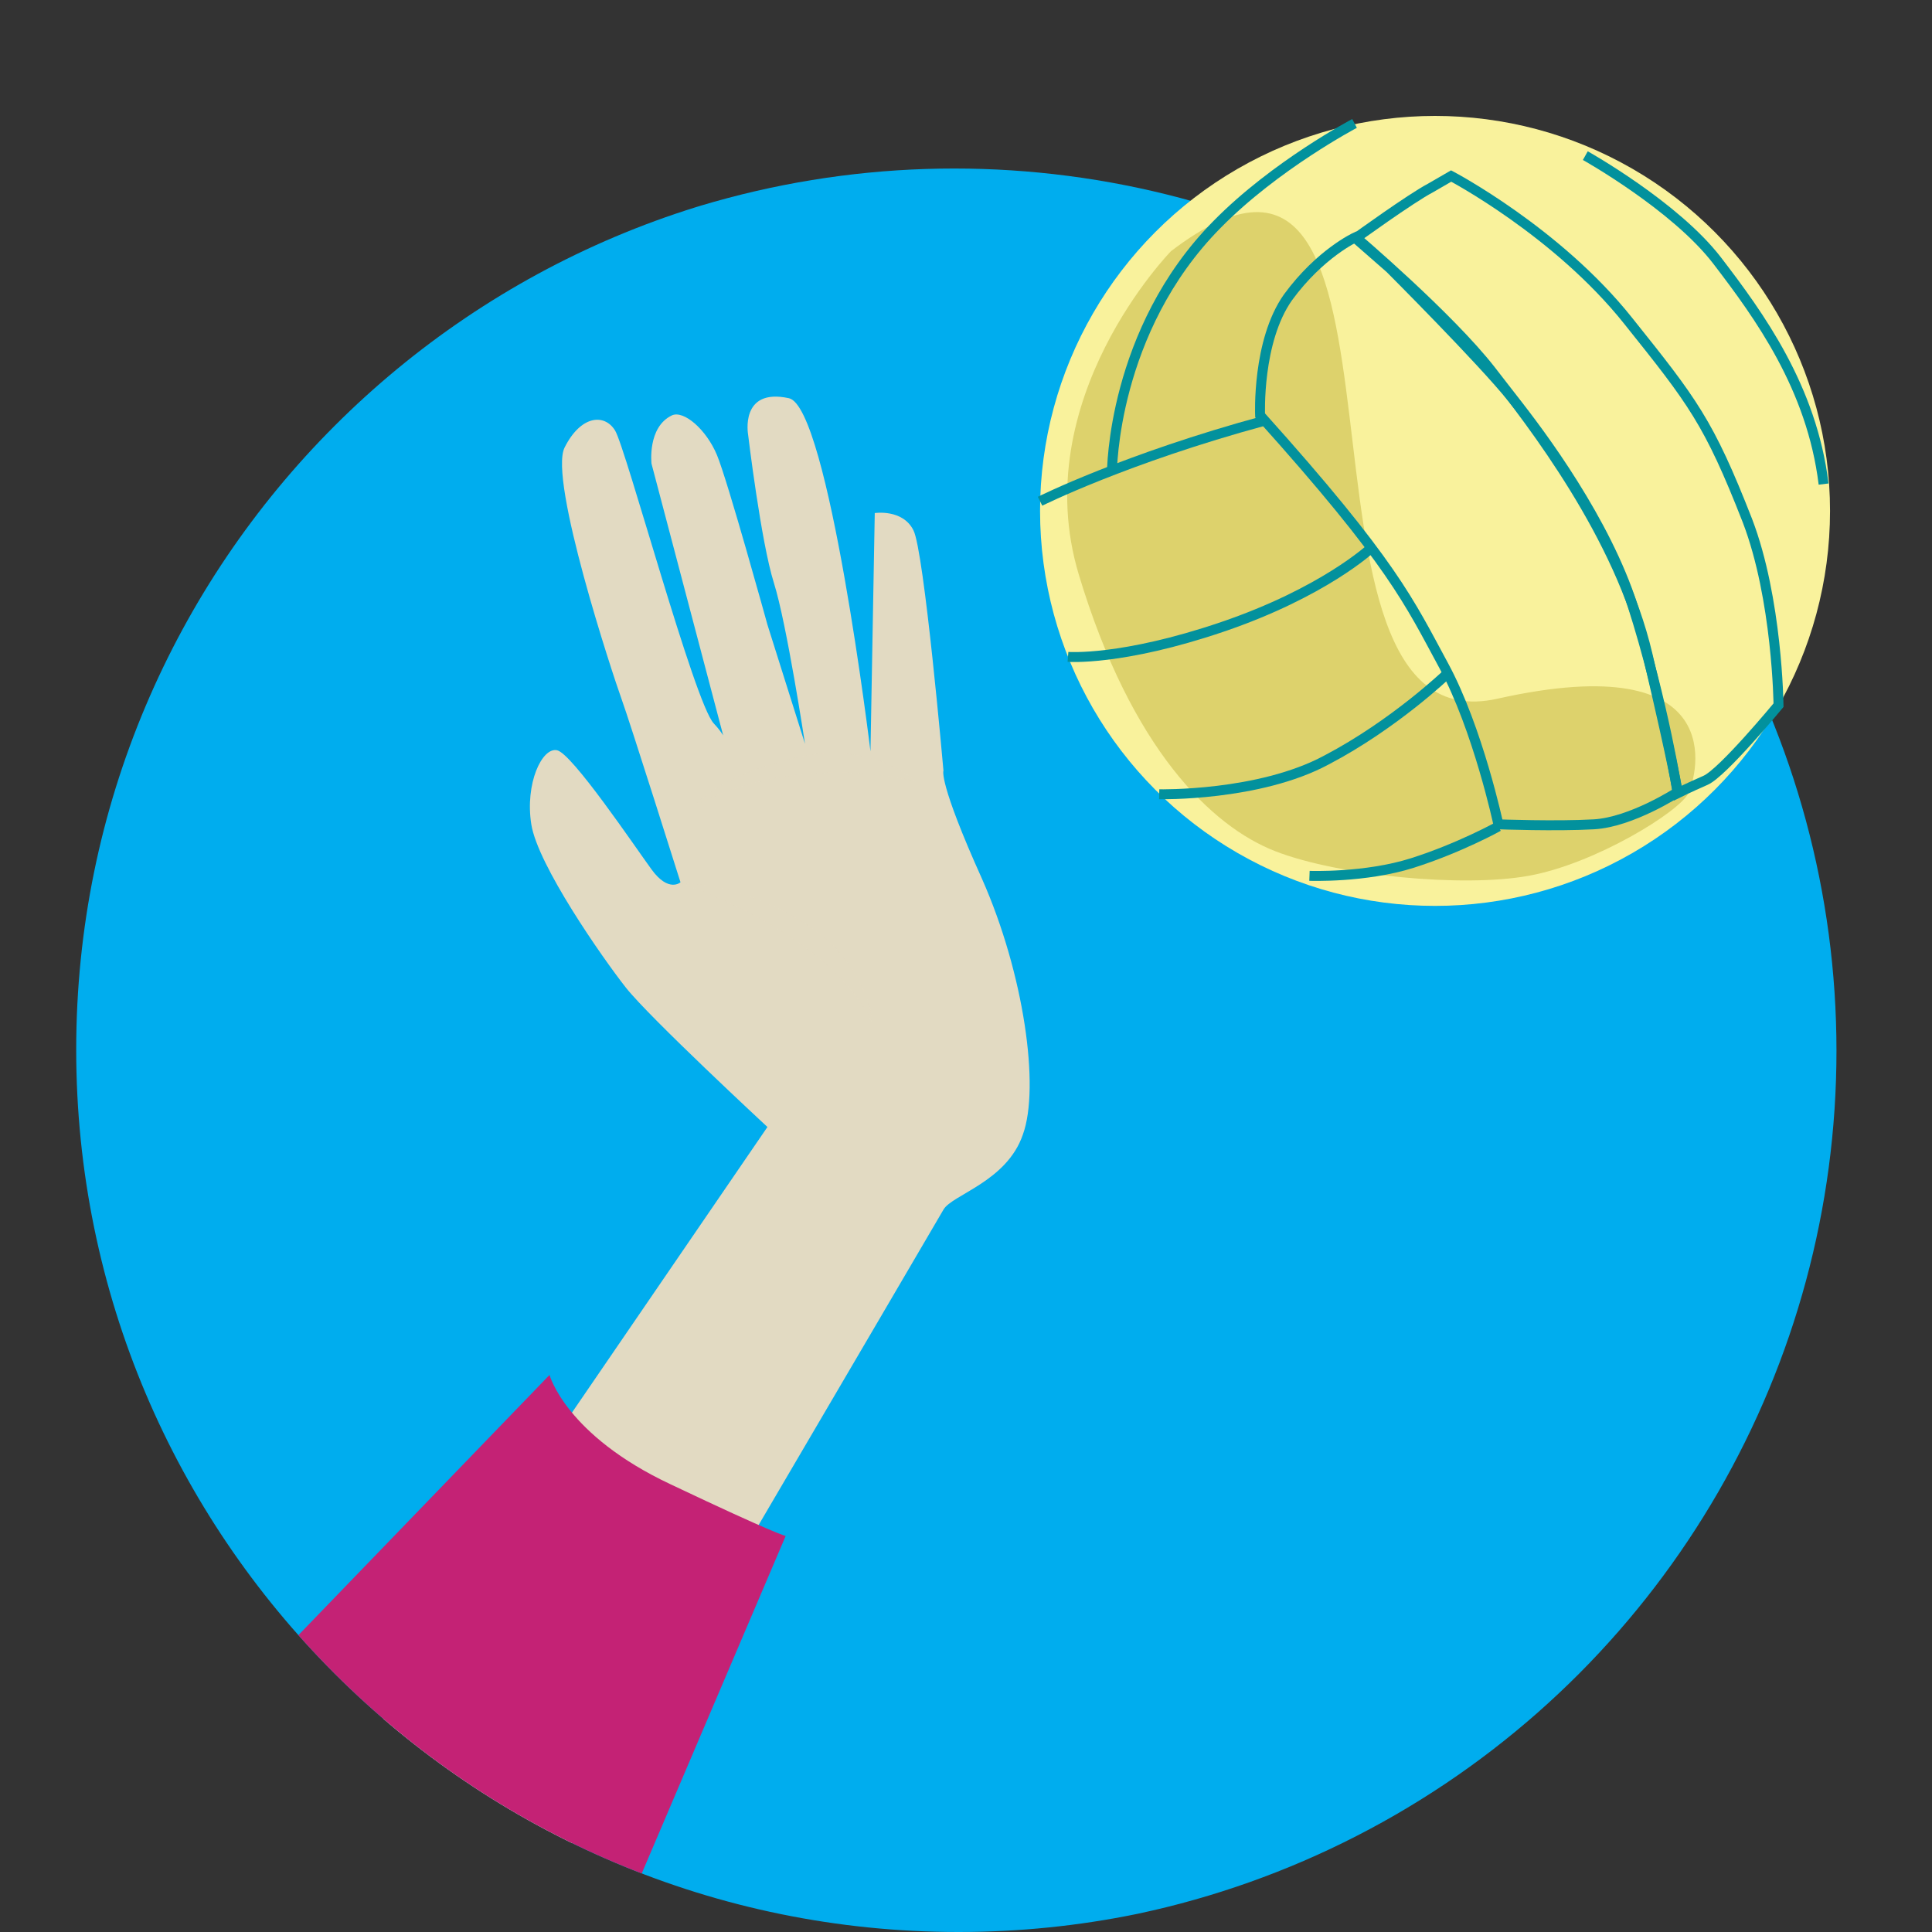 <?xml version="1.0" encoding="utf-8"?>
<!-- Generator: Adobe Illustrator 19.1.0, SVG Export Plug-In . SVG Version: 6.00 Build 0)  -->
<svg version="1.1" id="Capa_1" xmlns="http://www.w3.org/2000/svg" xmlns:xlink="http://www.w3.org/1999/xlink" x="0px" y="0px"
	 viewBox="961.3 331.2 180 180" style="enable-background:new 961.3 331.2 180 180;" xml:space="preserve">
<rect x="961.3" y="331.2" width="180" height="180" fill="#333333" stroke="none"/>
<style type="text/css">
	.st0{display:none;}
	.st1{display:inline;}
	.st2{fill:#C52375;}
	.st3{clip-path:url(#SVGID_2_);fill:#E6E8EA;}
	.st4{clip-path:url(#SVGID_4_);fill:#E3DBC3;}
	.st5{opacity:0.4;clip-path:url(#SVGID_6_);fill:#02929E;enable-background:new    ;}
	.st6{clip-path:url(#SVGID_8_);fill:#E3DBC3;}
	.st7{clip-path:url(#SVGID_10_);fill:#02929E;}
	.st8{clip-path:url(#SVGID_12_);fill:#2C2827;}
	.st9{clip-path:url(#SVGID_14_);fill:#B6B9BB;}
	.st10{clip-path:url(#SVGID_16_);fill:#94999B;}
	.st11{clip-path:url(#SVGID_18_);fill:#A7A9AC;}
	.st12{clip-path:url(#SVGID_20_);fill:#A7A9AC;}
	.st13{clip-path:url(#SVGID_22_);fill:#9E1F63;}
	.st14{clip-path:url(#SVGID_24_);fill:#9E1F63;}
	.st15{clip-path:url(#SVGID_26_);fill:none;stroke:#02929E;stroke-width:1.296;stroke-miterlimit:10;}
	.st16{clip-path:url(#SVGID_28_);fill:#A7A9AC;}
	.st17{clip-path:url(#SVGID_30_);fill:#A7A9AC;}
	.st18{clip-path:url(#SVGID_32_);fill:#2C2827;}
	.st19{clip-path:url(#SVGID_34_);}
	.st20{fill:#2C2827;}
	.st21{fill:#B6B9BB;}
	.st22{clip-path:url(#SVGID_36_);fill:#E6E8EA;}
	.st23{clip-path:url(#SVGID_38_);fill:#9AC3C1;}
	.st24{clip-path:url(#SVGID_40_);fill:#9E9EA1;}
	.st25{clip-path:url(#SVGID_42_);fill:#E3DBC3;}
	.st26{clip-path:url(#SVGID_44_);fill:#CED1D3;}
	.st27{clip-path:url(#SVGID_46_);fill:#E6E8EA;}
	.st28{clip-path:url(#SVGID_48_);fill:#B3B7BA;}
	.st29{clip-path:url(#SVGID_50_);fill:#CED1D3;}
	.st30{clip-path:url(#SVGID_52_);fill:#E6E8EA;}
	.st31{clip-path:url(#SVGID_54_);fill:#B3B7BA;}
	.st32{clip-path:url(#SVGID_56_);fill:#CED1D3;}
	.st33{clip-path:url(#SVGID_58_);fill:#E6E8EA;}
	.st34{clip-path:url(#SVGID_60_);fill:#B3B7BA;}
	.st35{clip-path:url(#SVGID_62_);fill:#CED1D3;}
	.st36{clip-path:url(#SVGID_64_);fill:#E6E8EA;}
	.st37{clip-path:url(#SVGID_66_);fill:#B3B7BA;}
	.st38{clip-path:url(#SVGID_68_);fill:#CED1D3;}
	.st39{clip-path:url(#SVGID_70_);fill:#E6E8EA;}
	.st40{clip-path:url(#SVGID_72_);fill:#B3B7BA;}
	.st41{clip-path:url(#SVGID_74_);fill:#CED1D3;}
	.st42{clip-path:url(#SVGID_76_);fill:#E6E8EA;}
	.st43{clip-path:url(#SVGID_78_);fill:#B3B7BA;}
	.st44{clip-path:url(#SVGID_80_);fill:#CED1D3;}
	.st45{clip-path:url(#SVGID_82_);fill:#E6E8EA;}
	.st46{clip-path:url(#SVGID_84_);fill:#B3B7BA;}
	.st47{clip-path:url(#SVGID_86_);fill:#CED1D3;}
	.st48{clip-path:url(#SVGID_88_);fill:#E6E8EA;}
	.st49{clip-path:url(#SVGID_90_);fill:#B3B7BA;}
	.st50{clip-path:url(#SVGID_92_);fill:#E0CE4B;}
	.st51{clip-path:url(#SVGID_94_);fill:#00AEEF;}
	.st52{clip-path:url(#SVGID_96_);fill:#0A7393;}
	.st53{opacity:0.22;clip-path:url(#SVGID_98_);fill:#5D5E5E;enable-background:new    ;}
	.st54{clip-path:url(#SVGID_100_);fill:#5D5E5E;}
	.st55{clip-path:url(#SVGID_102_);fill:#95D8EA;}
	.st56{clip-path:url(#SVGID_104_);fill:#0A7393;}
	.st57{clip-path:url(#SVGID_106_);fill:#00AEEF;}
	.st58{clip-path:url(#SVGID_108_);fill:#FFFFFF;}
	.st59{clip-path:url(#SVGID_110_);fill:#E3DBC3;}
	.st60{clip-path:url(#SVGID_112_);fill:#E3DBC3;}
	.st61{clip-path:url(#SVGID_114_);fill:#E0CE4B;}
	.st62{clip-path:url(#SVGID_116_);fill:#FFFFFF;}
	.st63{clip-path:url(#SVGID_118_);fill:#FFFFFF;}
	.st64{clip-path:url(#SVGID_120_);fill:#FFFFFF;}
	.st65{clip-path:url(#SVGID_122_);fill:#FFFFFF;}
	.st66{clip-path:url(#SVGID_124_);fill:#FFFFFF;}
	.st67{clip-path:url(#SVGID_126_);fill:#FFFFFF;}
	.st68{clip-path:url(#SVGID_128_);fill:#FFFFFF;}
	.st69{clip-path:url(#SVGID_130_);fill:#FFFFFF;}
	.st70{clip-path:url(#SVGID_132_);fill:#ED2387;}
	.st71{clip-path:url(#SVGID_134_);fill:#ED2387;}
	.st72{display:inline;fill:#00AEEF;}
	.st73{clip-path:url(#SVGID_136_);fill:none;}
	.st74{clip-path:url(#SVGID_138_);fill:#C52375;}
	.st75{clip-path:url(#SVGID_140_);}
	.st76{fill:#E3DBC3;}
	.st77{fill:#02929E;}
	.st78{opacity:0.19;enable-background:new    ;}
	.st79{opacity:0.4;fill:#02929E;enable-background:new    ;}
	.st80{clip-path:url(#SVGID_142_);fill:#C52375;}
	.st81{clip-path:url(#SVGID_144_);fill:#FFFFFF;}
	.st82{clip-path:url(#SVGID_146_);}
	.st83{clip-path:url(#SVGID_148_);}
	.st84{clip-path:url(#SVGID_150_);}
	.st85{clip-path:url(#SVGID_152_);}
	.st86{clip-path:url(#SVGID_154_);}
	.st87{clip-path:url(#SVGID_156_);}
	.st88{clip-path:url(#SVGID_158_);}
	
		.st89{clip-path:url(#SVGID_160_);fill:none;stroke:#02929E;stroke-width:1.249;stroke-linecap:round;stroke-linejoin:round;stroke-miterlimit:10;}
	
		.st90{clip-path:url(#SVGID_162_);fill:none;stroke:#02929E;stroke-width:1.249;stroke-linecap:round;stroke-linejoin:round;stroke-miterlimit:10;}
	.st91{clip-path:url(#SVGID_164_);}
	.st92{clip-path:url(#SVGID_166_);fill:#E3DBC3;}
	.st93{clip-path:url(#SVGID_168_);fill:#E3DBC3;}
	.st94{clip-path:url(#SVGID_170_);fill:#00AEEF;}
	.st95{clip-path:url(#SVGID_172_);fill:#00AEEF;}
	.st96{clip-path:url(#SVGID_174_);fill:#E0CE4B;}
	.st97{clip-path:url(#SVGID_176_);fill:#81184D;}
	.st98{clip-path:url(#SVGID_178_);fill:#C52375;}
	.st99{clip-path:url(#SVGID_180_);fill:#02929E;}
	.st100{clip-path:url(#SVGID_182_);fill:#FFFFFF;}
	.st101{clip-path:url(#SVGID_184_);fill:#81184D;}
	.st102{clip-path:url(#SVGID_186_);fill:#81184D;}
	.st103{clip-path:url(#SVGID_188_);fill:none;stroke:#02929E;stroke-width:0.424;stroke-miterlimit:10;}
	.st104{clip-path:url(#SVGID_190_);fill:none;stroke:#02929E;stroke-width:0.424;stroke-miterlimit:10;}
	.st105{clip-path:url(#SVGID_192_);fill:none;stroke:#02929E;stroke-width:0.424;stroke-miterlimit:10;}
	.st106{clip-path:url(#SVGID_194_);fill:none;stroke:#02929E;stroke-width:0.424;stroke-miterlimit:10;}
	.st107{clip-path:url(#SVGID_196_);fill:#E3DBC3;}
	.st108{clip-path:url(#SVGID_198_);fill:#FFFFFF;}
	.st109{clip-path:url(#SVGID_200_);fill:#FFFFFF;}
	.st110{clip-path:url(#SVGID_202_);fill:#E3DBC3;}
	.st111{clip-path:url(#SVGID_204_);fill:#02929E;}
	.st112{clip-path:url(#SVGID_206_);fill:#02929E;}
	.st113{clip-path:url(#SVGID_208_);fill:#02929E;}
	.st114{clip-path:url(#SVGID_210_);fill:#02929E;}
	.st115{clip-path:url(#SVGID_212_);fill:#E3DBC3;}
	.st116{clip-path:url(#SVGID_214_);fill:#E3DBC3;}
	.st117{clip-path:url(#SVGID_216_);fill:#E3DBC3;}
	.st118{clip-path:url(#SVGID_218_);fill:#02929E;}
	.st119{clip-path:url(#SVGID_220_);fill:#C52375;}
	.st120{clip-path:url(#SVGID_222_);fill:#00AEEF;}
	.st121{opacity:0.65;clip-path:url(#SVGID_224_);fill:#FFFFFF;enable-background:new    ;}
	.st122{clip-path:url(#SVGID_226_);fill:#C52375;}
	.st123{opacity:0.4;clip-path:url(#SVGID_228_);}
	.st124{clip-path:url(#SVGID_230_);fill:none;}
	.st125{clip-path:url(#SVGID_232_);fill:#FFFFFF;}
	.st126{clip-path:url(#SVGID_234_);fill:#FFFFFF;}
	.st127{clip-path:url(#SVGID_236_);fill:#FFFFFF;}
	.st128{clip-path:url(#SVGID_238_);}
	.st129{fill:#FFFFFF;}
	.st130{fill:#00AEEF;}
	.st131{opacity:0.4;}
	.st132{fill:none;}
	.st133{clip-path:url(#SVGID_240_);fill:#FFFFFF;}
	.st134{clip-path:url(#SVGID_242_);fill:#FFFFFF;}
	.st135{display:inline;fill:#C52375;}
	.st136{clip-path:url(#SVGID_244_);fill:#E3DBC3;}
	.st137{opacity:0.67;clip-path:url(#SVGID_246_);fill:#E3DBC3;enable-background:new    ;}
	.st138{clip-path:url(#SVGID_248_);fill:#FFFFFF;}
	.st139{clip-path:url(#SVGID_250_);fill:#E0CE4B;}
	.st140{opacity:0.67;clip-path:url(#SVGID_252_);fill:#E3DBC3;enable-background:new    ;}
	.st141{clip-path:url(#SVGID_254_);fill:#00AEEF;}
	.st142{clip-path:url(#SVGID_256_);}
	.st143{clip-path:url(#SVGID_258_);}
	.st144{clip-path:url(#SVGID_260_);}
	.st145{clip-path:url(#SVGID_262_);}
	.st146{clip-path:url(#SVGID_264_);}
	.st147{clip-path:url(#SVGID_266_);}
	.st148{fill:#02919D;}
	.st149{fill:#C42275;}
	.st150{clip-path:url(#SVGID_268_);fill:#C42275;}
	.st151{clip-path:url(#SVGID_268_);fill:#FFFFFF;}
	.st152{clip-path:url(#SVGID_268_);fill:#231F20;}
	
		.st153{clip-path:url(#SVGID_268_);fill:none;stroke:#02919D;stroke-width:1.249;stroke-linecap:round;stroke-linejoin:round;stroke-miterlimit:10;}
	.st154{clip-path:url(#SVGID_268_);fill:#E2DAC2;}
	.st155{clip-path:url(#SVGID_268_);fill:#00ADEE;}
	.st156{fill:#00ADEE;}
	.st157{clip-path:url(#SVGID_270_);fill:#02919D;}
	.st158{clip-path:url(#SVGID_270_);fill:#C42275;}
	.st159{clip-path:url(#SVGID_270_);fill:#00ADEE;}
	.st160{opacity:0.65;clip-path:url(#SVGID_270_);fill:#FFFFFF;}
	.st161{opacity:0.4;clip-path:url(#SVGID_270_);}
	.st162{clip-path:url(#SVGID_270_);fill:none;}
	.st163{clip-path:url(#SVGID_270_);fill:#FFFFFF;}
	.st164{clip-path:url(#SVGID_270_);}
	.st165{clip-path:url(#SVGID_272_);fill:#DFCD4B;}
	.st166{clip-path:url(#SVGID_272_);fill:#81184D;}
	.st167{clip-path:url(#SVGID_272_);fill:#C42275;}
	.st168{clip-path:url(#SVGID_272_);fill:#02919D;}
	.st169{clip-path:url(#SVGID_272_);fill:#FFFFFF;}
	.st170{clip-path:url(#SVGID_272_);fill:none;stroke:#02919D;stroke-width:0.424;stroke-miterlimit:10;}
	.st171{clip-path:url(#SVGID_272_);fill:#E2DAC2;}
	.st172{clip-path:url(#SVGID_274_);fill:none;}
	.st173{clip-path:url(#SVGID_274_);fill:#C42275;}
	.st174{clip-path:url(#SVGID_274_);}
	.st175{fill:#E2DAC2;}
	.st176{fill:#0B7F82;}
	.st177{opacity:0.4;fill:#02919D;}
	.st178{clip-path:url(#SVGID_276_);fill:#E6E8E9;}
	.st179{clip-path:url(#SVGID_276_);fill:#E2DAC2;}
	.st180{opacity:0.4;clip-path:url(#SVGID_276_);fill:#02919D;}
	.st181{clip-path:url(#SVGID_276_);fill:#02919D;}
	.st182{clip-path:url(#SVGID_276_);fill:#2C2827;}
	.st183{clip-path:url(#SVGID_276_);fill:#B6B8BA;}
	.st184{clip-path:url(#SVGID_276_);fill:#93989A;}
	.st185{clip-path:url(#SVGID_276_);fill:#A6A8AB;}
	.st186{clip-path:url(#SVGID_276_);fill:#9E1F63;}
	.st187{clip-path:url(#SVGID_276_);fill:none;stroke:#02919D;stroke-width:1.296;stroke-miterlimit:10;}
	.st188{clip-path:url(#SVGID_276_);}
	.st189{fill:#B6B8BA;}
	.st190{clip-path:url(#SVGID_276_);fill:#99C3C0;}
	.st191{clip-path:url(#SVGID_276_);fill:#9D9DA1;}
	.st192{clip-path:url(#SVGID_276_);fill:#CDD1D3;}
	.st193{clip-path:url(#SVGID_276_);fill:#B3B7BA;}
	.st194{clip-path:url(#SVGID_278_);fill:#E2DAC2;}
	.st195{opacity:0.67;clip-path:url(#SVGID_278_);fill:#E2DAC2;}
	.st196{clip-path:url(#SVGID_278_);fill:#FFFFFF;}
	.st197{clip-path:url(#SVGID_278_);fill:#DFCD4B;}
	.st198{clip-path:url(#SVGID_278_);fill:#00ADEE;}
	.st199{clip-path:url(#SVGID_278_);}
	.st200{clip-path:url(#SVGID_280_);fill:#DFCD4B;}
	.st201{clip-path:url(#SVGID_280_);fill:#00ADEE;}
	.st202{clip-path:url(#SVGID_280_);fill:#097493;}
	.st203{opacity:0.22;clip-path:url(#SVGID_280_);fill:#5E5E5E;}
	.st204{clip-path:url(#SVGID_280_);fill:#5E5E5E;}
	.st205{clip-path:url(#SVGID_280_);fill:#93D7EA;}
	.st206{clip-path:url(#SVGID_280_);fill:#FFFFFF;}
	.st207{clip-path:url(#SVGID_280_);fill:#E2DAC2;}
	.st208{clip-path:url(#SVGID_280_);fill:#EC2386;}
	.st209{clip-path:url(#SVGID_282_);fill:#00ADEE;}
	.st210{clip-path:url(#SVGID_282_);fill:#F9F29C;}
	.st211{clip-path:url(#SVGID_282_);fill:#E2DAC2;}
	.st212{opacity:0.67;clip-path:url(#SVGID_282_);fill:#E2DAC2;}
	.st213{clip-path:url(#SVGID_282_);fill:#C42275;}
	.st214{clip-path:url(#SVGID_282_);fill:#DDD26C;}
	.st215{clip-path:url(#SVGID_282_);fill:none;stroke:#02919D;stroke-width:0.926;stroke-miterlimit:10;}
	.st216{fill:#F9F29C;}
	.st217{clip-path:url(#SVGID_284_);fill:#00ADEE;}
	.st218{clip-path:url(#SVGID_284_);fill:#BCB29B;}
	.st219{opacity:0.4;clip-path:url(#SVGID_284_);fill:#02919D;}
	.st220{clip-path:url(#SVGID_284_);fill:none;stroke:#02919D;stroke-width:1.627;stroke-miterlimit:10;}
	.st221{clip-path:url(#SVGID_284_);fill:#02919D;}
	.st222{fill:#EC2386;}
	.st223{clip-path:url(#SVGID_286_);fill:#F9F29C;}
	.st224{clip-path:url(#SVGID_286_);fill:#E2DAC2;}
	.st225{opacity:0.4;clip-path:url(#SVGID_286_);fill:#02919D;}
	.st226{clip-path:url(#SVGID_286_);fill:none;stroke:#02919D;stroke-width:1.619;stroke-miterlimit:10;}
	.st227{clip-path:url(#SVGID_286_);fill:#02919D;}
	.st228{clip-path:url(#SVGID_286_);fill:#EC2386;}
	.st229{clip-path:url(#SVGID_286_);fill:none;stroke:#00ADEE;stroke-width:1.619;stroke-miterlimit:10;}
	.st230{clip-path:url(#SVGID_286_);fill:none;stroke:#00ADEE;stroke-width:1.439;stroke-miterlimit:10;}
	.st231{clip-path:url(#SVGID_286_);fill:none;stroke:#00ADEE;stroke-width:1.115;stroke-miterlimit:10;}
	.st232{fill:#B61F70;}
	.st233{clip-path:url(#SVGID_288_);fill:none;stroke:#231F20;stroke-width:0.888;stroke-miterlimit:10;}
	.st234{clip-path:url(#SVGID_288_);fill:#EC2386;}
	.st235{clip-path:url(#SVGID_288_);fill:#F9F29C;}
	.st236{clip-path:url(#SVGID_288_);fill:#BCB29B;}
	.st237{opacity:0.4;clip-path:url(#SVGID_288_);fill:#02919D;}
	.st238{clip-path:url(#SVGID_288_);fill:#DDD26C;}
	.st239{clip-path:url(#SVGID_288_);}
	.st240{fill:none;stroke:#02919D;stroke-width:1.447;stroke-linejoin:round;stroke-miterlimit:10;}
	.st241{fill:#FFFFFF;stroke:#02919D;stroke-width:1.615;stroke-linejoin:round;stroke-miterlimit:10;}
	.st242{fill:none;stroke:#02919D;stroke-width:1.238;stroke-miterlimit:10;}
	.st243{clip-path:url(#SVGID_288_);fill:none;stroke:#02919D;stroke-width:0.998;stroke-miterlimit:10;}
	.st244{clip-path:url(#SVGID_290_);fill:#F9F29C;}
	.st245{clip-path:url(#SVGID_290_);fill:#BCB29B;}
	.st246{opacity:0.4;clip-path:url(#SVGID_290_);fill:#02919D;}
	.st247{clip-path:url(#SVGID_290_);fill:none;stroke:#02919D;stroke-width:1.49;stroke-miterlimit:10;}
	.st248{clip-path:url(#SVGID_290_);fill:#02919D;}
	.st249{clip-path:url(#SVGID_290_);fill:none;stroke:#02919D;stroke-width:1.191;stroke-miterlimit:10;}
	.st250{clip-path:url(#SVGID_290_);fill:none;stroke:#02919D;stroke-width:1.605;stroke-miterlimit:10;}
	.st251{clip-path:url(#SVGID_292_);fill:none;stroke:#231F20;stroke-width:0.826;stroke-miterlimit:10;}
	.st252{clip-path:url(#SVGID_292_);fill:#02919D;}
	.st253{clip-path:url(#SVGID_292_);fill:#EC2386;}
	.st254{clip-path:url(#SVGID_292_);fill:#E2DAC2;}
	.st255{opacity:0.4;clip-path:url(#SVGID_292_);fill:#02919D;}
	.st256{clip-path:url(#SVGID_292_);fill:none;stroke:#02919D;stroke-width:1.363;stroke-miterlimit:10;}
	.st257{clip-path:url(#SVGID_292_);fill:none;stroke:#02919D;stroke-width:1.503;stroke-linejoin:round;stroke-miterlimit:10;}
	.st258{clip-path:url(#SVGID_292_);fill:#FFFFFF;stroke:#02919D;stroke-width:1.503;stroke-linejoin:round;stroke-miterlimit:10;}
	.st259{fill:#DDD26C;}
	.st260{clip-path:url(#SVGID_294_);fill:none;stroke:#231F20;stroke-width:0.832;stroke-miterlimit:10;}
	.st261{clip-path:url(#SVGID_294_);fill:#00ADEE;}
	.st262{clip-path:url(#SVGID_294_);fill:#F9F29C;}
	.st263{clip-path:url(#SVGID_294_);fill:#E2DAC2;}
	.st264{opacity:0.4;clip-path:url(#SVGID_294_);fill:#02919D;}
	.st265{clip-path:url(#SVGID_294_);fill:none;stroke:#02919D;stroke-width:1.372;stroke-miterlimit:10;}
	.st266{clip-path:url(#SVGID_294_);fill:#02919D;}
	.st267{clip-path:url(#SVGID_294_);fill:none;stroke:#02919D;stroke-width:1.513;stroke-linejoin:round;stroke-miterlimit:10;}
	.st268{clip-path:url(#SVGID_294_);fill:#FFFFFF;stroke:#02919D;stroke-width:1.513;stroke-linejoin:round;stroke-miterlimit:10;}
	.st269{clip-path:url(#SVGID_294_);fill:none;stroke:#EC2386;stroke-width:1.625;stroke-miterlimit:10;}
	.st270{clip-path:url(#SVGID_294_);fill:none;stroke:#EC2386;stroke-width:1.405;stroke-miterlimit:10;}
	.st271{clip-path:url(#SVGID_294_);fill:#EC2386;}
	.st272{clip-path:url(#SVGID_294_);fill:#DDD26C;}
	.st273{clip-path:url(#SVGID_296_);fill:none;stroke:#02919D;stroke-width:1.621;stroke-miterlimit:10;}
	.st274{clip-path:url(#SVGID_296_);fill:#EC2386;}
	.st275{clip-path:url(#SVGID_296_);fill:#E2DAC2;}
	.st276{opacity:0.4;clip-path:url(#SVGID_296_);fill:#02919D;}
	.st277{clip-path:url(#SVGID_296_);fill:#F9F29C;}
	.st278{clip-path:url(#SVGID_296_);fill:#02919D;}
	.st279{clip-path:url(#SVGID_296_);fill:none;stroke:#02919D;stroke-width:1.726;stroke-miterlimit:10;}
	.st280{clip-path:url(#SVGID_296_);fill:none;stroke:#02919D;stroke-width:1.827;stroke-miterlimit:10;}
	.st281{clip-path:url(#SVGID_298_);}
	.st282{clip-path:url(#SVGID_298_);fill:#EC2386;}
	.st283{clip-path:url(#SVGID_298_);fill:none;stroke:#231F20;stroke-width:0.824;stroke-miterlimit:10;}
	.st284{clip-path:url(#SVGID_298_);fill:#02919D;}
	.st285{clip-path:url(#SVGID_298_);fill:#E2DAC2;}
	.st286{opacity:0.4;clip-path:url(#SVGID_298_);fill:#02919D;}
	.st287{clip-path:url(#SVGID_298_);fill:none;stroke:#02919D;stroke-width:1.359;stroke-miterlimit:10;}
	.st288{clip-path:url(#SVGID_298_);fill:none;stroke:#02919D;stroke-width:1.498;stroke-linejoin:round;stroke-miterlimit:10;}
	.st289{clip-path:url(#SVGID_298_);fill:#FFFFFF;stroke:#02919D;stroke-width:1.498;stroke-linejoin:round;stroke-miterlimit:10;}
	.st290{clip-path:url(#SVGID_298_);fill:none;stroke:#02919D;stroke-width:1.148;stroke-miterlimit:10;}
	.st291{clip-path:url(#SVGID_298_);fill:none;stroke:#FFFFFF;stroke-width:0.574;stroke-linecap:round;stroke-miterlimit:10;}
	.st292{clip-path:url(#SVGID_298_);fill:#0B7F82;}
	.st293{clip-path:url(#SVGID_298_);fill:#B61F70;}
	.st294{clip-path:url(#SVGID_300_);fill:#02919D;}
	.st295{clip-path:url(#SVGID_300_);fill:#0B7F82;}
	.st296{clip-path:url(#SVGID_300_);fill:none;stroke:#231F20;stroke-width:0.834;stroke-miterlimit:10;}
	.st297{clip-path:url(#SVGID_300_);fill:#EC2386;}
	.st298{clip-path:url(#SVGID_300_);fill:#BCB29B;}
	.st299{opacity:0.4;clip-path:url(#SVGID_300_);fill:#02919D;}
	.st300{clip-path:url(#SVGID_300_);fill:none;stroke:#02919D;stroke-width:1.375;stroke-miterlimit:10;}
	.st301{clip-path:url(#SVGID_300_);fill:none;stroke:#02919D;stroke-width:1.516;stroke-linejoin:round;stroke-miterlimit:10;}
	.st302{clip-path:url(#SVGID_300_);fill:#FFFFFF;stroke:#02919D;stroke-width:1.516;stroke-linejoin:round;stroke-miterlimit:10;}
	.st303{clip-path:url(#SVGID_300_);fill:none;stroke:#02919D;stroke-width:1.162;stroke-miterlimit:10;}
	.st304{clip-path:url(#SVGID_300_);fill:none;stroke:#EC2386;stroke-width:1.162;stroke-miterlimit:10;}
	.st305{clip-path:url(#SVGID_302_);fill:#00ADEE;}
	.st306{clip-path:url(#SVGID_302_);fill:#E2DAC2;}
	.st307{opacity:0.4;clip-path:url(#SVGID_302_);fill:#02919D;}
	.st308{clip-path:url(#SVGID_302_);fill:none;stroke:#02919D;stroke-width:1.608;stroke-miterlimit:10;}
	.st309{clip-path:url(#SVGID_302_);fill:#02919D;}
	.st310{clip-path:url(#SVGID_302_);fill:#EC2386;}
	.st311{clip-path:url(#SVGID_302_);}
	.st312{clip-path:url(#SVGID_304_);}
	.st313{clip-path:url(#SVGID_306_);fill:none;stroke:#231F20;stroke-width:0.829;stroke-miterlimit:10;}
	.st314{clip-path:url(#SVGID_306_);fill:#F9F29C;}
	.st315{clip-path:url(#SVGID_306_);fill:#02919D;}
	.st316{clip-path:url(#SVGID_306_);fill:#BCB29B;}
	.st317{opacity:0.4;clip-path:url(#SVGID_306_);fill:#02919D;}
	.st318{clip-path:url(#SVGID_306_);fill:none;stroke:#02919D;stroke-width:1.367;stroke-miterlimit:10;}
	.st319{clip-path:url(#SVGID_306_);fill:none;stroke:#02919D;stroke-width:1.508;stroke-linejoin:round;stroke-miterlimit:10;}
	.st320{clip-path:url(#SVGID_306_);fill:none;stroke:#00ADEE;stroke-width:1.619;stroke-miterlimit:10;}
	.st321{clip-path:url(#SVGID_306_);fill:none;stroke:#00ADEE;stroke-width:1.399;stroke-miterlimit:10;}
	.st322{clip-path:url(#SVGID_306_);}
	.st323{clip-path:url(#SVGID_306_);fill:#0B7F82;}
	.st324{clip-path:url(#SVGID_306_);fill:#00ADEE;}
	.st325{clip-path:url(#SVGID_308_);fill:#EC2386;}
	.st326{clip-path:url(#SVGID_308_);fill:#E2DAC2;}
	.st327{opacity:0.4;clip-path:url(#SVGID_308_);fill:#02919D;}
	.st328{clip-path:url(#SVGID_308_);fill:#F9F29C;}
	.st329{clip-path:url(#SVGID_308_);fill:none;stroke:#02919D;stroke-width:1.37;stroke-miterlimit:10;}
	.st330{clip-path:url(#SVGID_308_);fill:#02919D;}
	.st331{clip-path:url(#SVGID_308_);fill:none;stroke:#02919D;stroke-width:1.605;stroke-miterlimit:10;}
	.st332{clip-path:url(#SVGID_308_);fill:#DDD26C;}
</style>
<g>
	<defs>
		<path id="SVGID_281_" d="M1139.3,368l-4.2-17.5l-21.3-14.7l-38.5-5.1c0,0-5.2,8.3-10.9,17.3c-4.5-0.8-9.1-1.2-13.8-1.2
			c-45.4,0-82.2,36.8-82.2,82.2s36.8,82.2,82.2,82.2c45.4,0,82.2-36.8,82.2-82.2c0-8.5-1.3-16.8-3.7-24.5l10.3-10.5V368z"/>
	</defs>
	<clipPath id="SVGID_2_">
		<use xlink:href="#SVGID_281_"  style="overflow:visible;"/>
	</clipPath>
	<circle style="clip-path:url(#SVGID_2_);fill:#00ADEE;" cx="1050.2" cy="429.1" r="82.2"/>
	<circle style="clip-path:url(#SVGID_2_);fill:#F9F29C;" cx="1095" cy="378.8" r="36.8"/>
	<path style="clip-path:url(#SVGID_2_);fill:#E2DAC2;" d="M1013.9,504.1c0,0,34.5-58.8,35.3-60.2c0.8-1.4,5.9-2.6,7.4-7
		c1.6-4.4,0.1-15-3.8-23.8c-4.1-9.1-3.6-10.1-3.6-10.1s-1.8-20.5-2.8-22.4c-1-2-3.6-1.6-3.6-1.6l-0.4,22.2c0,0-3.9-32.1-7.6-32.9
		c-4.6-1-3.8,3.4-3.8,3.4s1.2,10,2.4,13.8c1.2,3.8,2.9,15,2.9,15l-3.5-11.1c0,0-3.7-13.4-4.7-15.8s-3.1-4.2-4.2-3.7
		c-2.3,1.1-1.9,4.5-1.9,4.5l7.2,27.3c0,0,0.4-1.2-1.4-3.1c-1.8-1.9-8.2-25.7-9.2-27.3s-3.2-1.4-4.7,1.6c-1.5,3,4.5,21.2,5.3,23.4
		c0.8,2.2,5.5,17.1,5.5,17.1s-1.1,1-2.7-1.2c-1.6-2.2-7.4-10.8-8.8-11.1s-3,3.1-2.4,6.9s6.6,12.4,8.8,15.2c2.2,2.8,13.2,13,13.2,13
		l-36,52.6C996.8,488.9,996.6,504.9,1013.9,504.1z"/>
	<path style="opacity:0.67;clip-path:url(#SVGID_2_);fill:#E2DAC2;" d="M1026.1,406.2c0,0,2.1-2.7,9.3-4.4
		c7.2-1.7,11.2,2.2,11.2,2.2S1036.1,401.1,1026.1,406.2z"/>
	<path style="clip-path:url(#SVGID_2_);fill:#C42275;" d="M987.6,485.1l24.9-25.8c0,0,1.5,5.6,11.3,10.2c9.9,4.7,10.7,4.8,10.7,4.8
		l-14.5,34C1020,508.2,990.7,509.5,987.6,485.1z"/>
	<path style="opacity:0.67;clip-path:url(#SVGID_2_);fill:#E2DAC2;" d="M1042.6,426.5c0,0-0.4-5.8-6.7-9.5
		c-6.3-3.8-11.2-3.5-11.2-3.5S1038.3,417.8,1042.6,426.5z"/>
	<path style="clip-path:url(#SVGID_2_);fill:#DDD26C;" d="M1070.4,354.6c0,0-13.5,13.8-8.6,30.1c4.9,16.3,12.4,23.5,18.3,25.8
		s17.5,3.4,23.6,2.3c6.2-1.1,14.1-6,14.9-7.7c0.8-1.6,4.1-13.7-17.8-8.8C1078.9,401.2,1096.1,335,1070.4,354.6z"/>
	<path style="clip-path:url(#SVGID_2_);fill:none;stroke:#02919D;stroke-width:0.926;stroke-miterlimit:10;" d="M1078.7,369.9
		c0,0-0.3-6.9,2.6-11c3-4.1,6.3-5.6,6.3-5.6s8.7,7.4,12.6,12.4s12,15.4,14.6,26.5c2.6,11.1,2.8,12.8,2.8,12.8s-4.3,2.8-7.8,3
		c-3.5,0.2-8.9,0-8.9,0s-1.9-8.9-5.1-14.8S1091.1,383.7,1078.7,369.9z"/>
	<path style="clip-path:url(#SVGID_2_);fill:none;stroke:#02919D;stroke-width:0.926;stroke-miterlimit:10;" d="M1087.6,353.4
		c0,0,5.1-3.7,7-4.7c1.9-1.1,1.9-1.1,1.9-1.1s9.9,5.2,16.5,13.5c6,7.5,7.5,9.4,11.1,18.6c2.8,7.3,2.9,17.2,2.9,17.2s-5.2,6.3-6.8,7
		c-1.6,0.7-2.6,1.2-2.6,1.2s-1.3-8.4-4.2-17.5c-2.5-7.8-8.4-15.8-11.2-19.3c-2.8-3.5-11.4-12.1-11.4-12.1L1087.6,353.4z"/>
	<path style="clip-path:url(#SVGID_2_);fill:none;stroke:#02919D;stroke-width:0.926;stroke-miterlimit:10;" d="M1069.3,405.2
		c0,0,9.3,0.2,15.6-3.2c6.3-3.3,11.2-8,11.2-8"/>
	<path style="clip-path:url(#SVGID_2_);fill:none;stroke:#02919D;stroke-width:0.926;stroke-miterlimit:10;" d="M1064.9,375.2
		c0,0,0-13.2,9.8-23.1c5.4-5.5,12.8-9.4,12.8-9.4"/>
	<path style="clip-path:url(#SVGID_2_);fill:none;stroke:#02919D;stroke-width:0.926;stroke-miterlimit:10;" d="M1109,345.7
		c0,0,8.4,4.7,12.3,9.8c3.9,5.1,8.8,11.8,9.9,20.8"/>
	<path style="clip-path:url(#SVGID_2_);fill:none;stroke:#02919D;stroke-width:0.926;stroke-miterlimit:10;" d="M1083.3,412.8
		c0,0,5.2,0.2,9.6-1.2s8-3.4,8-3.4"/>
	<path style="clip-path:url(#SVGID_2_);fill:none;stroke:#02919D;stroke-width:0.926;stroke-miterlimit:10;" d="M1058.2,377.9
		c0,0,8-4,20.9-7.5"/>
	<path style="clip-path:url(#SVGID_2_);fill:none;stroke:#02919D;stroke-width:0.926;stroke-miterlimit:10;" d="M1060.8,392.4
		c0,0,5,0.4,14.4-2.8c9.4-3.2,13.8-7.3,13.8-7.3"/>
</g>
</svg>

